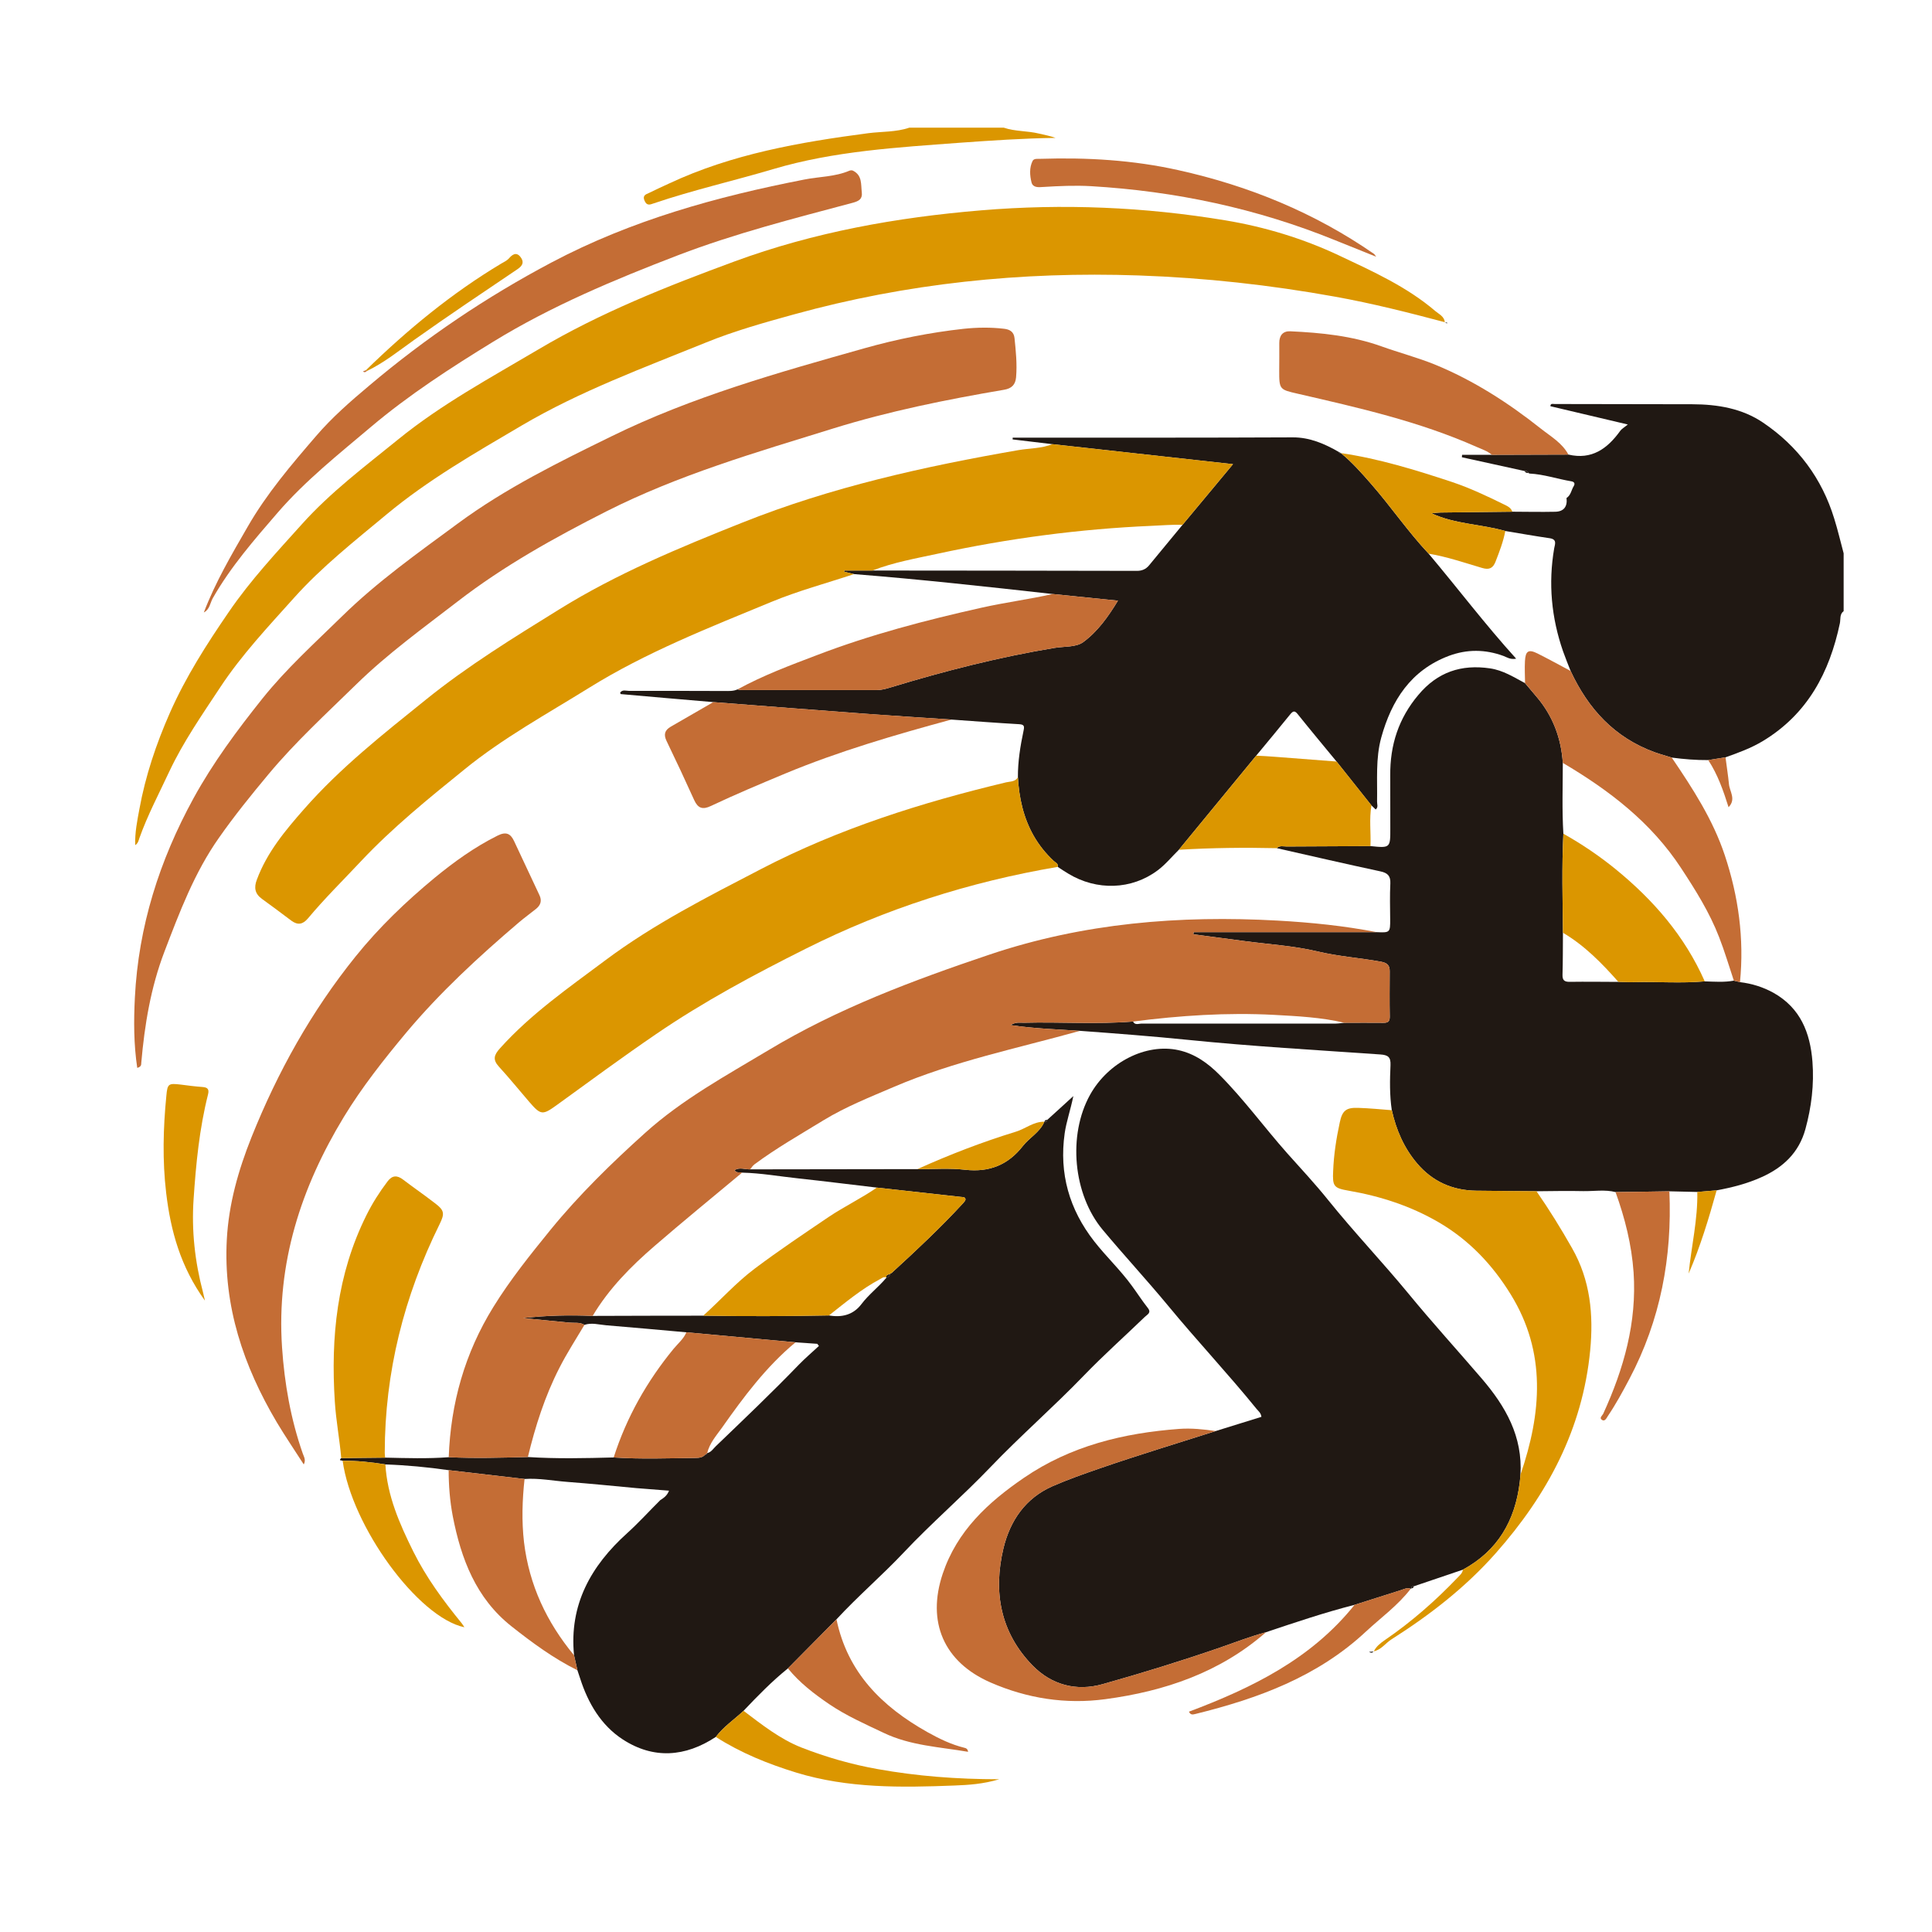 <?xml version="1.0" encoding="iso-8859-1"?>
<!-- Generator: Adobe Illustrator 16.0.0, SVG Export Plug-In . SVG Version: 6.00 Build 0)  -->
<!DOCTYPE svg PUBLIC "-//W3C//DTD SVG 1.1//EN" "http://www.w3.org/Graphics/SVG/1.1/DTD/svg11.dtd">
<svg version="1.1" id="Capa_1" xmlns="http://www.w3.org/2000/svg" xmlns:xlink="http://www.w3.org/1999/xlink" x="0px" y="0px"
	 width="425.2px" height="425.2px" viewBox="0 0 425.2 425.2" style="enable-background:new 0 0 425.2 425.2;" xml:space="preserve"
	>
<g>
	<path style="fill-rule:evenodd;clip-rule:evenodd;fill:#201813;" d="M317.979,70.927c0.175,0.026,0.352,0.08,0.527,0.094
		c-0.028,0.051-0.046,0.102-0.06,0.169c-0.161-0.093-0.298-0.184-0.451-0.277L317.979,70.927z"/>
	<g>
		<path style="fill-rule:evenodd;clip-rule:evenodd;fill:#201813;" d="M298.117,353.198c-6.589,1.681-13.036,3.859-19.494,6.024
			c-3.428,0.93-6.754,2.218-10.122,3.386c-8.517,2.939-17.141,5.602-25.821,8.043c-5.775,1.627-11.215,0.195-15.421-4.094
			c-7.104-7.284-8.715-16.205-6.409-25.85c1.479-6.076,4.848-10.997,10.773-13.608c3.39-1.483,6.911-2.717,10.396-3.925
			c8.457-2.926,17.02-5.51,25.542-8.227c3.362-1.024,6.711-2.102,10.056-3.122c-0.105-0.867-0.644-1.236-1.034-1.706
			c-6.314-7.783-13.178-15.076-19.546-22.806c-4.677-5.645-9.653-11.022-14.351-16.653c-6.513-7.782-7.717-20.838-2.785-29.709
			c3.99-7.178,12.311-11.402,19.47-9.828c3.579,0.788,6.433,2.834,8.973,5.38c5.39,5.406,9.866,11.573,14.913,17.269
			c3.059,3.426,6.197,6.785,9.072,10.368c5.66,7.03,11.895,13.58,17.628,20.535c5.244,6.39,10.793,12.479,16.16,18.736
			c5.252,6.129,9.032,12.743,8.504,21.167c-0.048,0.552-0.076,1.116-0.152,1.666c-1.032,8.451-4.859,15.065-12.511,19.211
			c-3.595,1.222-7.199,2.429-10.805,3.663c-0.335-0.028-0.567,0.039-0.544,0.459l-0.132,0.079c-0.815-0.316-1.511,0.103-2.222,0.327
			C304.861,351.035,301.507,352.149,298.117,353.198z"/>
		<path style="fill-rule:evenodd;clip-rule:evenodd;fill:#201813;" d="M75.413,321.497c-0.219-0.146-1.009,0.037-0.312-0.593
			c3.224-0.039,6.427-0.065,9.67-0.102c4.649,0.102,9.321,0.26,13.989-0.095c5.806,0.275,11.601,0.105,17.421-0.039
			c6.283,0.406,12.588,0.264,18.879,0.093c6.005,0.405,12.027,0.171,18.02,0.104c0.723-0.012,1.564-0.063,2.121-0.734
			c0.26,0,0.437-0.092,0.454-0.366l-0.017,0.04c0.888-0.186,1.324-0.973,1.925-1.537c6.172-5.931,12.37-11.822,18.317-17.992
			c1.384-1.416,2.901-2.701,4.349-4.053c-0.117-0.146-0.224-0.301-0.357-0.471c-1.604-0.108-3.198-0.21-4.789-0.33
			c-8.003-0.748-16.018-1.481-24.021-2.204c-5.885-0.525-11.768-1.063-17.657-1.548c-1.58-0.131-3.172-0.63-4.774-0.092
			c-1.029-0.629-2.197-0.38-3.305-0.488c-3.391-0.351-6.801-0.654-10.204-0.994c5.115-0.604,10.204-0.709,15.313-0.486
			c8.109-0.026,16.222-0.052,24.333-0.052c9.217,0.155,18.442,0.13,27.665-0.054c2.85,0.498,5.373-0.117,7.17-2.508
			c1.619-2.137,3.781-3.752,5.483-5.8l-0.025,0.014c0.473-0.104,0.74-0.434,0.871-0.864h-0.063c0.136-0.093,0.264-0.159,0.405-0.223
			c5.404-4.948,10.737-9.937,15.71-15.342c0.223-0.249,0.538-0.604,0.504-0.865c-0.074-0.523-0.622-0.444-1.021-0.499
			c-6.157-0.684-12.321-1.364-18.49-2.046c-5.747-0.669-11.488-1.404-17.243-2.021c-4.134-0.435-8.247-1.179-12.406-1.273
			c-0.533-0.185-1.27,0.195-1.656-0.564c1.123-0.669,2.285-0.119,3.419-0.158c12.264-0.025,24.558-0.037,36.825-0.051
			c3.501,0.025,7.051-0.262,10.527,0.144c5.324,0.591,9.457-1.087,12.709-5.275c1.465-1.849,3.738-3.006,4.695-5.302l-0.026,0.014
			c0.369,0.065,0.57-0.093,0.676-0.433c1.748-1.589,3.51-3.176,5.731-5.223c-0.651,3.175-1.536,5.615-1.905,8.177
			c-1.261,8.882,1.029,16.782,6.484,23.773c2.647,3.389,5.807,6.354,8.339,9.856c1.167,1.587,2.233,3.254,3.446,4.791
			c0.891,1.103-0.094,1.468-0.641,2.006c-4.465,4.305-9.117,8.453-13.433,12.926c-6.657,6.904-13.902,13.203-20.531,20.13
			c-6.191,6.469-12.988,12.31-19.114,18.818c-4.78,5.064-10.06,9.58-14.777,14.684c-3.572,3.594-7.122,7.189-10.688,10.798
			c-3.524,2.835-6.66,6.063-9.764,9.331c-2.042,1.928-4.4,3.479-6.107,5.749c-6.719,4.434-13.73,4.933-20.475,0.55
			c-4.763-3.096-7.632-7.967-9.376-13.409c-0.207-0.607-0.4-1.209-0.603-1.812c-0.239-1.103-0.488-2.191-0.744-3.295
			c-1.1-11.127,3.706-19.669,11.684-26.873c2.554-2.297,4.865-4.872,7.304-7.285c0.745-0.472,1.471-0.943,1.918-2.07
			c-2.523-0.2-4.859-0.37-7.212-0.567c-5.038-0.472-10.087-0.981-15.145-1.364c-3.133-0.235-6.254-0.864-9.441-0.643
			c-5.557-0.642-11.131-1.299-16.704-1.94c-4.616-0.658-9.245-1.105-13.926-1.261C81.704,321.783,78.583,321.458,75.413,321.497z"/>
		<g>
			<path style="fill-rule:evenodd;clip-rule:evenodd;fill:#201813;" d="M332.84,112.617c3.151,0.012,6.313,0.08,9.45,0.012
				c1.891-0.038,2.708-1.165,2.474-3.028c0.974-0.617,1.056-1.774,1.603-2.645c0.352-0.61,0.021-0.933-0.547-1.029
				c-3.079-0.513-6.062-1.551-9.22-1.707c-0.064-0.029-0.128-0.068-0.191-0.114c-0.159-0.386-0.472-0.491-0.869-0.439
				c-4.587-1.01-9.202-2.008-13.806-3.031c0.019-0.184,0.045-0.369,0.045-0.54c2.194,0,4.372,0,6.569,0
				c5.604-0.024,11.229-0.04,16.831-0.051c5.135,1.208,8.585-1.298,11.397-5.21c0.315-0.451,0.845-0.726,1.678-1.409
				c-6.004-1.412-11.515-2.716-17.037-4.023c0.016-0.709,0.565-0.485,0.934-0.485c10.1,0.014,20.206,0.026,30.294,0.051
				c5.564,0.014,10.969,0.918,15.575,4.043c7.646,5.168,12.949,12.255,15.664,21.133c0.793,2.514,1.383,5.105,2.069,7.631
				c0,4.25,0,8.488,0,12.722c-0.927,0.689-0.638,1.777-0.83,2.682c-2.282,10.827-7.108,19.948-16.903,25.884
				c-2.599,1.576-5.429,2.605-8.264,3.609c-1.259,0.204-2.547,0.413-3.799,0.61c-2.694,0.02-5.354-0.197-8.035-0.55
				c-1.245-0.386-2.507-0.735-3.748-1.173c-8.832-3.21-14.632-9.535-18.514-17.894c-0.561-1.437-1.137-2.86-1.657-4.312
				c-2.567-7.394-3.281-14.938-1.953-22.68c0.155-0.874,0.69-1.968-0.976-2.218c-3.27-0.474-6.515-1.051-9.77-1.588
				c-5.348-1.537-11.075-1.485-16.246-3.898c1.367-0.195,2.7-0.195,4.026-0.195C323.661,112.722,328.246,112.668,332.84,112.617z"/>
			<path style="fill-rule:evenodd;clip-rule:evenodd;fill:#201813;" d="M303.01,205.154c2.897,0.131,2.96,0.079,2.943-2.86
				c-0.026-2.598-0.091-5.237,0.036-7.845c0.077-1.667-0.581-2.336-2.202-2.678c-7.604-1.628-15.193-3.385-22.792-5.104
				c0.661-0.659,1.483-0.355,2.226-0.369c6.136-0.04,12.265-0.065,18.397-0.09c4.363,0.459,4.38,0.405,4.363-3.923
				c-0.028-3.873,0.017-7.757-0.012-11.627c-0.063-6.668,1.829-12.56,6.194-17.729c4.21-5.031,9.443-6.764,15.767-5.831
				c2.846,0.411,5.236,1.933,7.711,3.259c0.839,0.984,1.685,2.008,2.535,2.997c3.583,4.2,5.403,9.082,5.772,14.547
				c-0.009,5.182-0.193,10.38,0.121,15.576c-0.361,7.283-0.161,14.538-0.093,21.808c-0.028,3.084,0,6.155-0.095,9.239
				c-0.037,1.233,0.438,1.573,1.586,1.562c3.568-0.053,7.141,0,10.711,0.012c1.196,0.015,2.378,0.094,3.578,0.055
				c5.137-0.119,10.289,0.289,15.427-0.171c2.145,0.065,4.273,0.235,6.408-0.158c0.454,0.119,0.908,0.21,1.349,0.329
				c2.614,0.313,5.078,1.074,7.401,2.361c5.908,3.345,8.045,8.752,8.547,15.131c0.389,5.053-0.219,9.999-1.55,14.853
				c-1.419,5.171-4.889,8.438-9.636,10.564c-3.174,1.442-6.508,2.283-9.9,2.913c-1.419,0.12-2.837,0.236-4.255,0.354
				c-2.049-0.054-4.101-0.104-6.148-0.144c-3.97,0.064-7.898,0.13-11.851,0.169c-2.336-0.59-4.729-0.169-7.099-0.209
				c-3.426-0.08-6.873,0-10.304,0.025c-4.445-0.039-8.865-0.051-13.302-0.117c-5.217-0.079-9.582-2.021-12.977-6.024
				c-2.894-3.41-4.59-7.374-5.554-11.69c-0.499-3.307-0.434-6.615-0.285-9.934c0.07-1.76-0.536-2.219-2.234-2.337
				c-14.127-0.984-28.295-1.784-42.385-3.216c-7.902-0.799-15.806-1.402-23.727-1.982c-4.958-0.339-9.933-0.469-15.305-1.269
				c1.259-0.738,2.133-0.499,2.942-0.514c8.014-0.209,16.036,0.381,24.043-0.264c0.436,0.867,1.253,0.447,1.854,0.447
				c14.272,0.013,28.532,0.013,42.793,0c0.629,0,1.252-0.13,1.871-0.169c2.838,0,5.642-0.04,8.478,0
				c1.031,0.025,1.53-0.199,1.502-1.393c-0.064-3.309-0.025-6.614-0.012-9.934c0.012-1.273-0.482-1.836-1.802-2.098
				c-4.674-0.867-9.426-1.168-14.097-2.286c-5.251-1.243-10.728-1.562-16.11-2.282c-3.722-0.509-7.459-0.998-11.191-1.481
				c0.022-0.17,0.022-0.315,0.045-0.474C276.131,205.154,289.575,205.154,303.01,205.154z"/>
			<path style="fill-rule:evenodd;clip-rule:evenodd;fill:#201813;" d="M259.446,187.021c-1.539,1.508-2.925,3.227-4.645,4.513
				c-5.743,4.319-13.443,4.539-19.7,0.735c-0.78-0.459-1.551-0.984-2.311-1.482c0.176-0.721-0.493-0.945-0.876-1.299
				c-1.767-1.642-3.238-3.479-4.432-5.565c-2.262-4-3.203-8.344-3.458-12.86c-0.019-3.462,0.527-6.855,1.244-10.25
				c0.193-0.918,0.201-1.363-0.962-1.429c-4.978-0.283-9.973-0.668-14.934-1.018c-6.453-0.439-12.909-0.833-19.353-1.317
				c-11.021-0.82-22.023-1.667-33.034-2.526c-6.791-0.57-13.577-1.168-20.373-1.767c-0.023-0.004-0.045-0.125-0.136-0.305
				c0.51-0.754,1.341-0.395,2.012-0.395c6.975-0.019,13.94,0,20.94,0.021c0.976,0,1.971,0.065,2.895-0.355
				c0.28,0.054,0.547,0.145,0.825,0.145c9.951,0,19.888-0.015,29.842,0c1.083,0,2.081-0.29,3.102-0.604
				c11.833-3.596,23.792-6.654,36.003-8.673c2.132-0.349,4.746-0.113,6.311-1.276c3.155-2.308,5.505-5.602,7.635-9.117
				c-4.995-0.5-9.674-0.998-14.362-1.463c-14.555-1.622-29.119-3.229-43.72-4.383c-0.723-0.193-1.438-0.349-2.158-0.513
				c0.008-0.1,0.008-0.185,0.018-0.275c2.078,0,4.122,0,6.203,0c19.397,0.02,38.804,0.025,58.222,0.074
				c1.076,0,1.941-0.369,2.619-1.176c2.461-2.998,4.933-5.977,7.4-8.967c3.61-4.358,7.243-8.721,11.104-13.339
				c-13.461-1.497-26.607-2.96-39.734-4.397c-2.938-0.346-5.851-0.689-8.771-1.049c0.006-0.125,0.006-0.243,0.017-0.388
				c0.693,0,1.41,0,2.109,0c19.849,0,39.691,0.026,59.53-0.065c3.794-0.006,6.995,1.418,10.146,3.215
				c0.064,0.249,0.241,0.309,0.462,0.249h-0.018c2.444,1.997,4.539,4.358,6.614,6.74c4.39,5.012,8.137,10.543,12.702,15.397
				c6.409,7.611,12.405,15.55,19.261,23.108c-1.314,0.244-2.029-0.314-2.801-0.604c-4.009-1.469-8.012-1.503-12.004-0.018
				c-8.375,3.161-12.61,9.775-14.882,17.958c-1.278,4.639-0.834,9.396-0.926,14.119c-0.018,0.564,0.324,1.233-0.304,1.732
				c-0.335-0.343-0.649-0.619-0.944-0.905c-2.568-3.214-5.098-6.43-7.666-9.645c-2.853-3.465-5.744-6.929-8.563-10.448
				c-0.654-0.808-1.007-0.684-1.599,0.015c-2.473,3.056-5.004,6.101-7.524,9.14C270.804,173.203,265.125,180.103,259.446,187.021z"
				/>
		</g>
	</g>
	<path style="fill-rule:evenodd;clip-rule:evenodd;fill:#201813;" d="M335.539,103.667c0.397-0.052,0.71,0.053,0.869,0.439
		C336.044,104.106,335.712,104.061,335.539,103.667z"/>
	<path style="fill-rule:evenodd;clip-rule:evenodd;fill:#201813;" d="M302.313,363.436c-0.233,0.313-0.52,0.419-1.026,0.117
		c0.453-0.041,0.75-0.054,1.045-0.08L302.313,363.436z"/>
	<path style="fill-rule:evenodd;clip-rule:evenodd;fill:#201813;" d="M310.608,349.578c-0.023-0.42,0.209-0.487,0.544-0.459
		C311.104,349.42,310.925,349.565,310.608,349.578z"/>
	<path style="fill-rule:evenodd;clip-rule:evenodd;fill:#201813;" d="M230.495,246.45c-0.105,0.34-0.307,0.498-0.676,0.433
		C229.938,246.58,230.148,246.438,230.495,246.45z"/>
	<path style="fill-rule:evenodd;clip-rule:evenodd;fill:#201813;" d="M295.126,99.717c-0.221,0.06-0.397,0-0.462-0.249
		C294.817,99.559,294.979,99.638,295.126,99.717z"/>
	<path style="fill-rule:evenodd;clip-rule:evenodd;fill:#201813;" d="M195.059,281.21c-0.139-0.707,0.499-0.668,0.871-0.864
		C195.799,280.776,195.532,281.105,195.059,281.21z"/>
	<path style="fill-rule:evenodd;clip-rule:evenodd;fill:#201813;" d="M195.867,280.346c0.136-0.093,0.264-0.159,0.405-0.223
		C196.131,280.187,196.003,280.253,195.867,280.346z"/>
	<path style="fill-rule:evenodd;clip-rule:evenodd;fill:#201813;" d="M155.201,320.131c0.158-0.104,0.306-0.235,0.454-0.366
		C155.637,320.039,155.461,320.131,155.201,320.131z"/>
	<path style="fill-rule:evenodd;clip-rule:evenodd;fill:#DB9600;" d="M294.159,167.601c2.568,3.215,5.098,6.43,7.675,9.645
		c-0.527,2.991-0.094,5.981-0.216,8.962c-6.133,0.025-12.262,0.05-18.397,0.09c-0.742,0.014-1.564-0.29-2.226,0.369
		c-7.18-0.16-14.367-0.079-21.549,0.354c5.679-6.918,11.357-13.818,17.027-20.713c1.338,0.071,2.68,0.131,3.994,0.241
		C285.035,166.892,289.601,167.257,294.159,167.601z"/>
	<path style="fill-rule:evenodd;clip-rule:evenodd;fill:#C46D35;" d="M126.339,364.301c0.255,1.104,0.505,2.192,0.744,3.295
		c-5.251-2.601-9.952-6.063-14.516-9.672c-7.822-6.18-11.102-14.869-12.928-24.276c-0.629-3.334-0.896-6.693-0.896-10.09
		c5.573,0.642,11.147,1.299,16.704,1.94c-0.504,4.632-0.658,9.238-0.122,13.896C116.457,348.841,120.32,357.031,126.339,364.301z"/>
	<path style="fill-rule:evenodd;clip-rule:evenodd;fill:#DB9600;" d="M84.771,320.803c-3.243,0.036-6.447,0.063-9.67,0.102
		c-0.354-4.134-1.143-8.213-1.409-12.386c-0.924-14.225,0.47-28.016,6.92-41.008c1.324-2.676,2.901-5.157,4.681-7.504
		c1.026-1.367,2.11-1.393,3.417-0.397c2.361,1.801,4.811,3.479,7.141,5.291c1.973,1.496,2.012,2.246,0.907,4.502
		c-7.839,15.863-12.072,32.595-12.08,50.348C84.678,320.094,84.715,320.434,84.771,320.803z"/>
	<path style="fill-rule:evenodd;clip-rule:evenodd;fill:#C46D35;" d="M355.55,262.354c3.952-0.039,7.881-0.104,11.851-0.169
		c0.629,14.513-1.956,28.346-8.795,41.281c-1.479,2.81-2.99,5.576-4.757,8.202c-0.294,0.459-0.635,1.207-1.239,0.854
		c-0.76-0.446,0.04-0.973,0.243-1.403c4.507-9.869,7.42-20.078,6.671-31.09C359.096,273.94,357.624,268.09,355.55,262.354z"/>
	<path style="fill-rule:evenodd;clip-rule:evenodd;fill:#DB9600;" d="M75.413,321.497c3.169-0.039,6.291,0.286,9.404,0.8
		c0.407,6.915,3.124,13.083,6.152,19.184c2.852,5.732,6.605,10.824,10.625,15.747c0.205,0.237,0.363,0.538,0.612,0.907
		C91.97,355.979,77.361,335.879,75.413,321.497z"/>
	<path style="fill-rule:evenodd;clip-rule:evenodd;fill:#DB9600;" d="M373.549,262.328c1.418-0.118,2.836-0.234,4.255-0.354
		c-1.739,6.231-3.593,12.387-6.161,18.318C372.241,274.296,373.671,268.375,373.549,262.328z"/>
	<path style="fill-rule:evenodd;clip-rule:evenodd;fill:#DB9600;" d="M229.846,246.869c-0.957,2.296-3.23,3.453-4.695,5.302
		c-3.252,4.188-7.385,5.866-12.709,5.275c-3.477-0.405-7.026-0.118-10.527-0.144c7.051-3.19,14.286-5.971,21.681-8.241
		C225.716,248.404,227.483,246.83,229.846,246.869z"/>
	<path style="fill-rule:evenodd;clip-rule:evenodd;fill:#DB9600;" d="M154.767,289.558c3.799-3.411,7.215-7.259,11.333-10.355
		c5.307-3.988,10.798-7.662,16.284-11.376c3.458-2.322,7.195-4.093,10.592-6.455c6.169,0.682,12.333,1.362,18.49,2.046
		c0.4,0.055,0.947-0.024,1.021,0.499c0.033,0.261-0.281,0.616-0.504,0.865c-4.973,5.405-10.306,10.394-15.71,15.342
		c-0.141,0.063-0.269,0.13-0.405,0.223h0.063c-0.372,0.196-1.009,0.157-0.871,0.864l0.025-0.014
		c-0.539-0.311-0.945,0.069-1.35,0.289c-4.125,2.181-7.671,5.172-11.304,8.019C173.209,289.688,163.984,289.713,154.767,289.558z"/>
	<path style="fill-rule:evenodd;clip-rule:evenodd;fill:#DB9600;" d="M224.025,171.063c0.255,4.516,1.196,8.86,3.458,12.86
		c1.193,2.085,2.665,3.923,4.432,5.565c0.383,0.354,1.052,0.578,0.876,1.299c-19.354,3.28-37.899,9.2-55.421,17.991
		c-11.322,5.666-22.542,11.663-33.045,18.855c-7.337,5.012-14.484,10.275-21.668,15.483c-3.261,2.364-3.604,2.376-6.229-0.67
		c-2.195-2.546-4.335-5.193-6.623-7.688c-1.429-1.573-1.077-2.597,0.267-4.08c6.81-7.571,15.105-13.319,23.18-19.355
		c10.687-7.992,22.504-13.962,34.27-20.077c17.104-8.885,35.251-14.606,53.903-19.066
		C222.329,171.968,223.435,172.086,224.025,171.063z"/>
	<path style="fill-rule:evenodd;clip-rule:evenodd;fill:#C46D35;" d="M231.68,130.733c4.688,0.465,9.367,0.964,14.362,1.463
		c-2.13,3.515-4.479,6.81-7.635,9.117c-1.564,1.163-4.179,0.927-6.311,1.276c-12.211,2.019-24.169,5.077-36.003,8.673
		c-1.021,0.314-2.019,0.604-3.102,0.604c-9.954-0.015-19.891,0-29.842,0c-0.278,0-0.545-0.091-0.825-0.145
		c5.596-3.07,11.544-5.288,17.484-7.544c11.754-4.502,23.905-7.678,36.187-10.427C221.195,132.581,226.476,131.901,231.68,130.733z"
		/>
	<path style="fill-rule:evenodd;clip-rule:evenodd;fill:#C46D35;" d="M156.987,154.522c11.011,0.859,22.014,1.707,33.034,2.526
		c6.444,0.484,12.9,0.878,19.353,1.317c-12.379,3.365-24.692,6.949-36.545,11.872c-5.491,2.295-11.006,4.603-16.381,7.149
		c-1.823,0.867-2.85,0.499-3.666-1.298c-1.965-4.343-3.995-8.699-6.087-13.019c-0.687-1.428-0.389-2.388,0.947-3.148
		C150.761,158.125,153.868,156.329,156.987,154.522z"/>
	<path style="fill-rule:evenodd;clip-rule:evenodd;fill:#DB9600;" d="M157.537,382.267c1.707-2.271,4.065-3.821,6.107-5.749
		c4.009,3.03,8,6.208,12.709,8.07c5.429,2.124,11.063,3.741,16.826,4.764c8.647,1.547,17.384,2.23,26.747,2.23
		c-3.587,1.061-6.73,1.259-9.85,1.379c-11.711,0.459-23.423,0.64-34.806-2.836C169.029,388.209,163.037,385.794,157.537,382.267z"/>
	<g>
		<path style="fill-rule:evenodd;clip-rule:evenodd;fill:#C46D35;" d="M303.01,205.154c-13.435,0-26.879,0-40.314,0
			c-0.022,0.159-0.022,0.304-0.045,0.474c3.732,0.484,7.47,0.973,11.191,1.481c5.383,0.72,10.859,1.039,16.11,2.282
			c4.671,1.118,9.423,1.418,14.097,2.286c1.319,0.261,1.813,0.825,1.802,2.098c-0.014,3.32-0.053,6.625,0.012,9.934
			c0.028,1.193-0.471,1.418-1.502,1.393c-2.836-0.04-5.64,0-8.478,0c-5.077-1.208-10.304-1.458-15.497-1.746
			c-10.387-0.55-20.718,0.144-31.021,1.468c-8.007,0.645-16.029,0.055-24.043,0.264c-0.81,0.015-1.684-0.225-2.942,0.514
			c5.372,0.8,10.347,0.93,15.305,1.269c-13.722,3.834-27.743,6.681-40.933,12.325c-5.243,2.243-10.598,4.369-15.452,7.32
			c-5.166,3.164-10.413,6.144-15.27,9.75c-0.357,0.278-0.632,0.709-0.941,1.089c-1.134,0.039-2.297-0.511-3.419,0.158
			c0.386,0.76,1.123,0.38,1.656,0.564c-6.43,5.356-12.917,10.657-19.233,16.114c-5.233,4.514-10.079,9.41-13.66,15.419
			c-5.108-0.223-10.197-0.118-15.313,0.486c3.403,0.34,6.813,0.644,10.204,0.994c1.108,0.108,2.276-0.141,3.305,0.488
			c-1.863,3.146-3.872,6.221-5.531,9.5c-3.176,6.206-5.291,12.836-6.918,19.591c-5.82,0.145-11.615,0.314-17.421,0.039
			c0.428-11.876,3.532-22.909,9.84-33.093c3.734-6.036,8.125-11.496,12.573-16.97c6.306-7.727,13.416-14.656,20.818-21.32
			c8.213-7.389,17.795-12.6,27.162-18.213c15.275-9.186,31.805-15.355,48.602-21.012c20.668-6.965,41.857-8.686,63.436-7.493
			C288.522,203.017,295.797,203.75,303.01,205.154z"/>
		<path style="fill-rule:evenodd;clip-rule:evenodd;fill:#C46D35;" d="M382.941,216.151c-0.44-0.119-0.895-0.21-1.349-0.329
			c-1.074-3.19-2.02-6.44-3.254-9.592c-2.097-5.42-5.164-10.313-8.339-15.144c-6.603-10.104-15.856-17.164-26.051-23.186
			c-0.369-5.465-2.189-10.347-5.772-14.547c-0.851-0.989-1.696-2.013-2.535-3.01c-0.024-1.614-0.113-3.229-0.024-4.857
			c0.121-2.257,0.802-2.647,2.791-1.653c2.447,1.227,4.845,2.555,7.252,3.833c3.882,8.358,9.682,14.684,18.514,17.894
			c1.241,0.438,2.503,0.787,3.748,1.173c4.609,6.784,9.062,13.648,11.67,21.481C382.609,197.281,383.889,206.586,382.941,216.151z"
			/>
		<path style="fill-rule:evenodd;clip-rule:evenodd;fill:#C46D35;" d="M345.179,100.046c-5.602,0.011-11.227,0.026-16.831,0.051
			c-0.99-0.839-2.215-1.238-3.38-1.743c-12.63-5.616-26.022-8.627-39.416-11.717c-3.896-0.893-4.037-0.913-4.018-5.026
			c0-2.036,0.043-4.094,0.015-6.135c-0.009-1.632,0.782-2.631,2.413-2.566c6.817,0.315,13.551,0.984,20.087,3.32
			c3.84,1.378,7.82,2.427,11.616,3.949c8.58,3.499,16.296,8.477,23.494,14.187C341.271,96.038,343.818,97.486,345.179,100.046z"/>
	</g>
	<path style="fill-rule:evenodd;clip-rule:evenodd;fill:#DB9600;" d="M45.104,286.247c-5.35-7.409-7.547-15.337-8.534-23.723
		c-0.839-7.099-0.661-14.223,0.04-21.336c0.244-2.678,0.442-2.808,3.144-2.492c1.605,0.21,3.215,0.419,4.836,0.535
		c1.097,0.079,1.483,0.498,1.196,1.627c-1.908,7.546-2.656,15.29-3.178,23.045c-0.473,6.928,0.284,13.778,2.076,20.536
		C44.777,284.846,44.859,285.239,45.104,286.247z"/>
	<path style="fill-rule:evenodd;clip-rule:evenodd;fill:#C46D35;" d="M375.957,167.283c1.252-0.197,2.54-0.406,3.799-0.61
		c0.24,1.962,0.567,3.918,0.754,5.872c0.148,1.656,1.635,3.348-0.085,5.106C379.285,174.031,378.044,170.458,375.957,167.283z"/>
	<path style="fill-rule:evenodd;clip-rule:evenodd;fill:#C46D35;" d="M66.851,322.297c-2.052-3.201-4.085-6.182-5.928-9.266
		c-7.348-12.4-11.793-25.586-11.006-40.233c0.426-7.858,2.541-15.26,5.438-22.529c5.755-14.368,13.194-27.714,22.941-39.813
		c5.192-6.429,11.037-12.031,17.348-17.253c4.321-3.544,8.806-6.774,13.827-9.28c1.891-0.957,2.892-0.496,3.688,1.222
		c1.863,3.974,3.706,7.912,5.568,11.873c0.582,1.237,0.25,2.194-0.751,3.006c-1.25,1.012-2.574,1.955-3.816,3.019
		c-8.809,7.504-17.329,15.365-24.767,24.237c-4.919,5.905-9.708,11.952-13.711,18.529c-9.452,15.563-14.844,32.213-13.611,50.691
		c0.539,7.988,1.909,15.812,4.562,23.396C66.882,320.604,67.373,321.313,66.851,322.297z"/>
	<path style="fill-rule:evenodd;clip-rule:evenodd;fill:#C46D35;" d="M173.408,367.187c3.566-3.608,7.116-7.204,10.688-10.798
		c2.427,11.691,9.962,19.17,19.999,24.813c2.637,1.471,5.256,2.744,8.176,3.463c0.352,0.081,0.675,0.199,0.794,0.88
		c-6.345-1.089-12.712-1.349-18.609-4.185c-4.1-1.942-8.199-3.753-11.961-6.301C179.163,372.791,175.97,370.338,173.408,367.187z"/>
	<path style="fill-rule:evenodd;clip-rule:evenodd;fill:#DB9600;" d="M314.425,121.854c-4.565-4.854-8.313-10.385-12.702-15.397
		c-2.075-2.381-4.17-4.743-6.614-6.74c8.375,1.22,16.441,3.714,24.459,6.365c3.935,1.325,7.688,3.091,11.418,4.928
		c0.772,0.375,1.55,0.715,1.854,1.607c-4.594,0.051-9.179,0.105-13.755,0.159c-1.326,0-2.659,0-4.026,0.195
		c5.171,2.414,10.898,2.362,16.233,3.898c-0.443,2.348-1.298,4.559-2.165,6.782c-0.562,1.407-1.372,1.812-2.937,1.347
		C322.289,123.849,318.453,122.522,314.425,121.854z"/>
	<g>
		<path style="fill-rule:evenodd;clip-rule:evenodd;fill:#DB9600;" d="M220.906,28.098c2.528,0.859,5.234,0.675,7.797,1.31
			c1.202,0.289,2.411,0.499,3.595,0.941c-7.054,0.091-14.068,0.57-21.056,1.068c-13.796,1.035-27.691,1.83-41.004,5.781
			c-8.772,2.602-17.697,4.624-26.378,7.564c-0.855,0.314-1.536,0.55-2.018-0.618c-0.494-1.134,0.314-1.377,0.992-1.678
			c1.462-0.723,2.926-1.392,4.411-2.076c13.898-6.515,28.782-9.092,43.827-11.074c3.02-0.386,6.127-0.22,9.061-1.219
			C207.054,28.098,213.977,28.098,220.906,28.098z"/>
	</g>
	<path style="fill-rule:evenodd;clip-rule:evenodd;fill:#C46D35;" d="M302.877,56.505c-3.192-1.285-6.121-2.461-9.038-3.635
		c-17.226-7.005-35.181-10.798-53.699-11.896c-3.539-0.202-7.07-0.038-10.598,0.178c-0.976,0.071-2.206,0.185-2.521-1.003
		c-0.388-1.556-0.502-3.246,0.237-4.731c0.298-0.596,1.149-0.432,1.785-0.465c10.197-0.321,20.36,0.27,30.313,2.5
		c15.467,3.425,29.978,9.362,43.07,18.451C302.517,55.98,302.582,56.125,302.877,56.505z"/>
	<path style="fill-rule:evenodd;clip-rule:evenodd;fill:#DB9600;" d="M192.022,125.562c-2.081,0-4.125,0-6.203,0
		c-0.009,0.09-0.009,0.175-0.018,0.275c0.72,0.165,1.435,0.32,2.158,0.513c-6.096,2.018-12.324,3.685-18.25,6.141
		c-13.667,5.648-27.508,11.068-40.116,18.915c-9.273,5.762-18.91,11.03-27.403,17.952c-7.876,6.376-15.809,12.793-22.774,20.209
		c-3.881,4.144-7.97,8.16-11.639,12.557c-1.127,1.338-2.239,1.533-3.64,0.513c-2.137-1.616-4.287-3.215-6.464-4.792
		c-1.559-1.114-1.828-2.466-1.146-4.238c2.24-6.037,6.26-10.839,10.428-15.576c7.949-9.054,17.361-16.47,26.712-24
		c9.253-7.481,19.323-13.662,29.394-19.908c12.71-7.886,26.423-13.574,40.264-19.085c19.636-7.842,40.094-12.381,60.821-15.976
		c2.503-0.422,5.077-0.354,7.477-1.307c13.138,1.437,26.284,2.9,39.745,4.397c-3.861,4.619-7.494,8.981-11.104,13.339
		c-2.264-0.046-4.521,0.136-6.776,0.235c-15.897,0.683-31.617,2.781-47.165,6.146C201.503,122.917,196.632,123.765,192.022,125.562z
		"/>
	<path style="fill-rule:evenodd;clip-rule:evenodd;fill:#DB9600;" d="M317.996,70.913c-7.963-2.112-15.968-4.14-24.104-5.608
		c-14.343-2.591-28.768-4.179-43.332-4.684c-25.726-0.893-51.056,1.724-75.883,8.588c-6.546,1.812-13.092,3.634-19.358,6.194
		c-13.716,5.562-27.653,10.688-40.468,18.224c-10.254,6.038-20.651,11.98-29.831,19.633c-6.977,5.806-14.164,11.462-20.242,18.238
		c-5.696,6.359-11.584,12.599-16.291,19.737c-4,6.063-8.165,12.039-11.261,18.632c-2.253,4.833-4.758,9.556-6.549,14.593
		c-0.179,0.513-0.244,1.088-0.919,1.547c-0.093-2.781,0.445-5.365,0.919-7.937c1.337-7.324,3.691-14.328,6.693-21.142
		c3.487-7.923,8.12-15.156,12.993-22.255c4.771-6.979,10.496-13.095,16.108-19.341c6.317-7.033,13.801-12.649,21.076-18.555
		c9.583-7.808,20.384-13.62,30.928-19.865c13.673-8.111,28.319-13.897,43.156-19.364c17.563-6.461,35.713-9.701,54.254-11.25
		c18.038-1.511,35.989-0.763,53.832,2.203c8.665,1.443,17.114,4.008,25.023,7.743c7.365,3.476,14.884,6.855,21.164,12.23
		c0.81,0.681,1.962,1.168,2.072,2.452L317.996,70.913z"/>
	<path style="fill-rule:evenodd;clip-rule:evenodd;fill:#C46D35;" d="M30.205,235.021c-0.78-5.211-0.78-10.329-0.522-15.46
		c0.786-15.656,5.401-30.179,12.914-43.892c4.304-7.842,9.583-14.947,15.139-21.907c5.262-6.581,11.488-12.2,17.476-18.063
		c7.856-7.716,16.758-14.002,25.566-20.498c10.518-7.756,22.128-13.464,33.78-19.165c17.781-8.732,36.688-14.028,55.638-19.375
		c7.224-2.037,14.476-3.479,21.893-4.299c2.96-0.309,5.925-0.354,8.89-0.005c1.231,0.142,2.146,0.649,2.297,2.033
		c0.296,2.875,0.593,5.754,0.346,8.646c-0.15,1.653-0.992,2.475-2.673,2.75c-12.682,2.157-25.292,4.703-37.557,8.508
		c-16.965,5.262-34.084,10.218-50,18.281c-11.36,5.761-22.559,11.98-32.677,19.8c-7.586,5.854-15.394,11.482-22.267,18.201
		c-6.6,6.458-13.427,12.705-19.35,19.814c-3.791,4.542-7.526,9.159-10.914,14.003c-5.41,7.676-8.69,16.415-12.019,25.114
		c-2.991,7.863-4.344,16.036-5.069,24.369C31.063,234.273,31.166,234.758,30.205,235.021z"/>
	<path style="fill-rule:evenodd;clip-rule:evenodd;fill:#C46D35;" d="M44.859,134.793c2.541-6.666,6.118-12.755,9.673-18.911
		c4.186-7.269,9.572-13.58,15.006-19.891c3.57-4.162,7.635-7.691,11.786-11.181c12.389-10.464,25.703-19.455,40.079-27.059
		c17.546-9.281,36.309-14.473,55.627-18.241c3.286-0.649,6.725-0.583,9.9-1.939c0.215-0.099,0.607-0.119,0.793-0.008
		c2.064,1.018,1.73,2.991,1.945,4.783c0.165,1.497-0.681,1.902-1.906,2.256c-12.95,3.454-25.983,6.765-38.511,11.562
		c-14.017,5.381-27.895,11.181-40.726,19.054c-9.302,5.707-18.521,11.672-26.876,18.726c-7.085,5.988-14.425,11.809-20.541,18.882
		c-5.148,5.957-10.359,11.927-14.289,18.842C46.231,132.734,46.158,134.13,44.859,134.793z"/>
	<path style="fill-rule:evenodd;clip-rule:evenodd;fill:#DB9600;" d="M80.545,81.471c9.101-8.877,18.827-16.909,29.759-23.455
		c0.601-0.369,1.213-0.604,1.724-1.168c0.629-0.717,1.529-1.51,2.473-0.354c0.884,1.088,0.615,1.928-0.593,2.736
		c-7.596,5.129-15.202,10.214-22.678,15.523c-3.43,2.429-6.68,5.08-10.507,6.909C80.661,81.596,80.612,81.536,80.545,81.471z"/>
	<path style="fill-rule:evenodd;clip-rule:evenodd;fill:#C46D35;" d="M80.723,81.661c-0.249,0.224-0.527,0.368-0.833,0.079
		c0.233-0.091,0.445-0.179,0.655-0.269C80.612,81.536,80.661,81.596,80.723,81.661z"/>
	<path style="fill-rule:evenodd;clip-rule:evenodd;fill:#DB9600;" d="M306.315,244.338c0.964,4.316,2.66,8.28,5.554,11.69
		c3.395,4.004,7.76,5.945,12.977,6.024c4.437,0.066,8.856,0.078,13.302,0.117c2.802,4.029,5.388,8.216,7.822,12.506
		c4.058,7.088,4.755,14.696,4.001,22.544c-1.672,17.293-9.414,31.771-20.798,44.631c-6.68,7.544-14.494,13.579-22.902,18.922
		c-1.354,0.852-2.271,2.32-3.957,2.663l0.019,0.037c0.53-1.113,1.448-1.822,2.43-2.506c5.854-4,11.146-8.647,16.047-13.778
		c0.471-0.511,1.055-0.954,1.148-1.732c7.651-4.146,11.479-10.76,12.511-19.211c0.076-0.55,0.104-1.114,0.152-1.666
		c4.65-13.54,5.762-26.925-2.147-39.72c-4.023-6.521-9.136-11.941-15.863-15.864c-6.196-3.596-12.813-5.736-19.797-6.942
		c-3.266-0.566-3.58-0.957-3.408-4.342c0.137-3.599,0.692-7.154,1.452-10.672c0.556-2.637,1.406-3.306,4.068-3.216
		C301.389,243.903,303.852,244.143,306.315,244.338z"/>
	<path style="fill-rule:evenodd;clip-rule:evenodd;fill:#C46D35;" d="M267.561,314.948c-8.522,2.717-17.085,5.301-25.542,8.227
		c-3.484,1.208-7.006,2.441-10.396,3.925c-5.926,2.611-9.294,7.532-10.773,13.608c-2.306,9.645-0.694,18.565,6.409,25.85
		c4.206,4.289,9.646,5.721,15.421,4.094c8.681-2.441,17.305-5.104,25.821-8.043c3.368-1.168,6.694-2.456,10.122-3.386
		c-10.133,8.869-22.302,12.991-35.365,14.737c-8.695,1.168-17.163-0.147-25.261-3.674c-10.283-4.502-14.082-13.308-10.515-23.952
		c3.159-9.406,9.957-15.678,17.84-21.073c10.323-7.073,21.99-9.879,34.227-10.787C262.225,314.278,264.901,314.568,267.561,314.948z
		"/>
	<path style="fill-rule:evenodd;clip-rule:evenodd;fill:#C46D35;" d="M298.117,353.198c3.39-1.049,6.744-2.163,10.138-3.214
		c0.711-0.225,1.406-0.644,2.222-0.327c-2.817,3.675-6.56,6.352-9.911,9.472c-10.63,9.908-23.688,14.684-37.462,18.085
		c-0.649,0.157-1.055,0.247-1.443-0.498C275.501,371.505,288.603,365.113,298.117,353.198z"/>
	<path style="fill-rule:evenodd;clip-rule:evenodd;fill:#C46D35;" d="M155.201,320.131c-0.556,0.672-1.398,0.723-2.121,0.734
		c-5.993,0.067-12.015,0.302-18.02-0.104c2.824-8.82,7.309-16.757,13.183-23.909c0.975-1.18,2.203-2.179,2.818-3.635
		c8.003,0.723,16.018,1.456,24.021,2.204c-6.455,5.353-11.411,12.008-16.19,18.792c-1.254,1.758-2.728,3.398-3.255,5.591l0.017-0.04
		C155.507,319.896,155.359,320.026,155.201,320.131z"/>
	<path style="fill-rule:evenodd;clip-rule:evenodd;fill:#DB9600;" d="M375.185,215.98c-5.138,0.46-10.29,0.052-15.427,0.171
		c-1.2,0.039-2.382-0.04-3.578-0.055c-3.623-4.094-7.434-8.003-12.202-10.812c-0.068-7.27-0.269-14.525,0.093-21.797
		c4.029,2.259,7.83,4.831,11.46,7.772C363.936,198.108,370.788,206.033,375.185,215.98z"/>
</g>
</svg>
